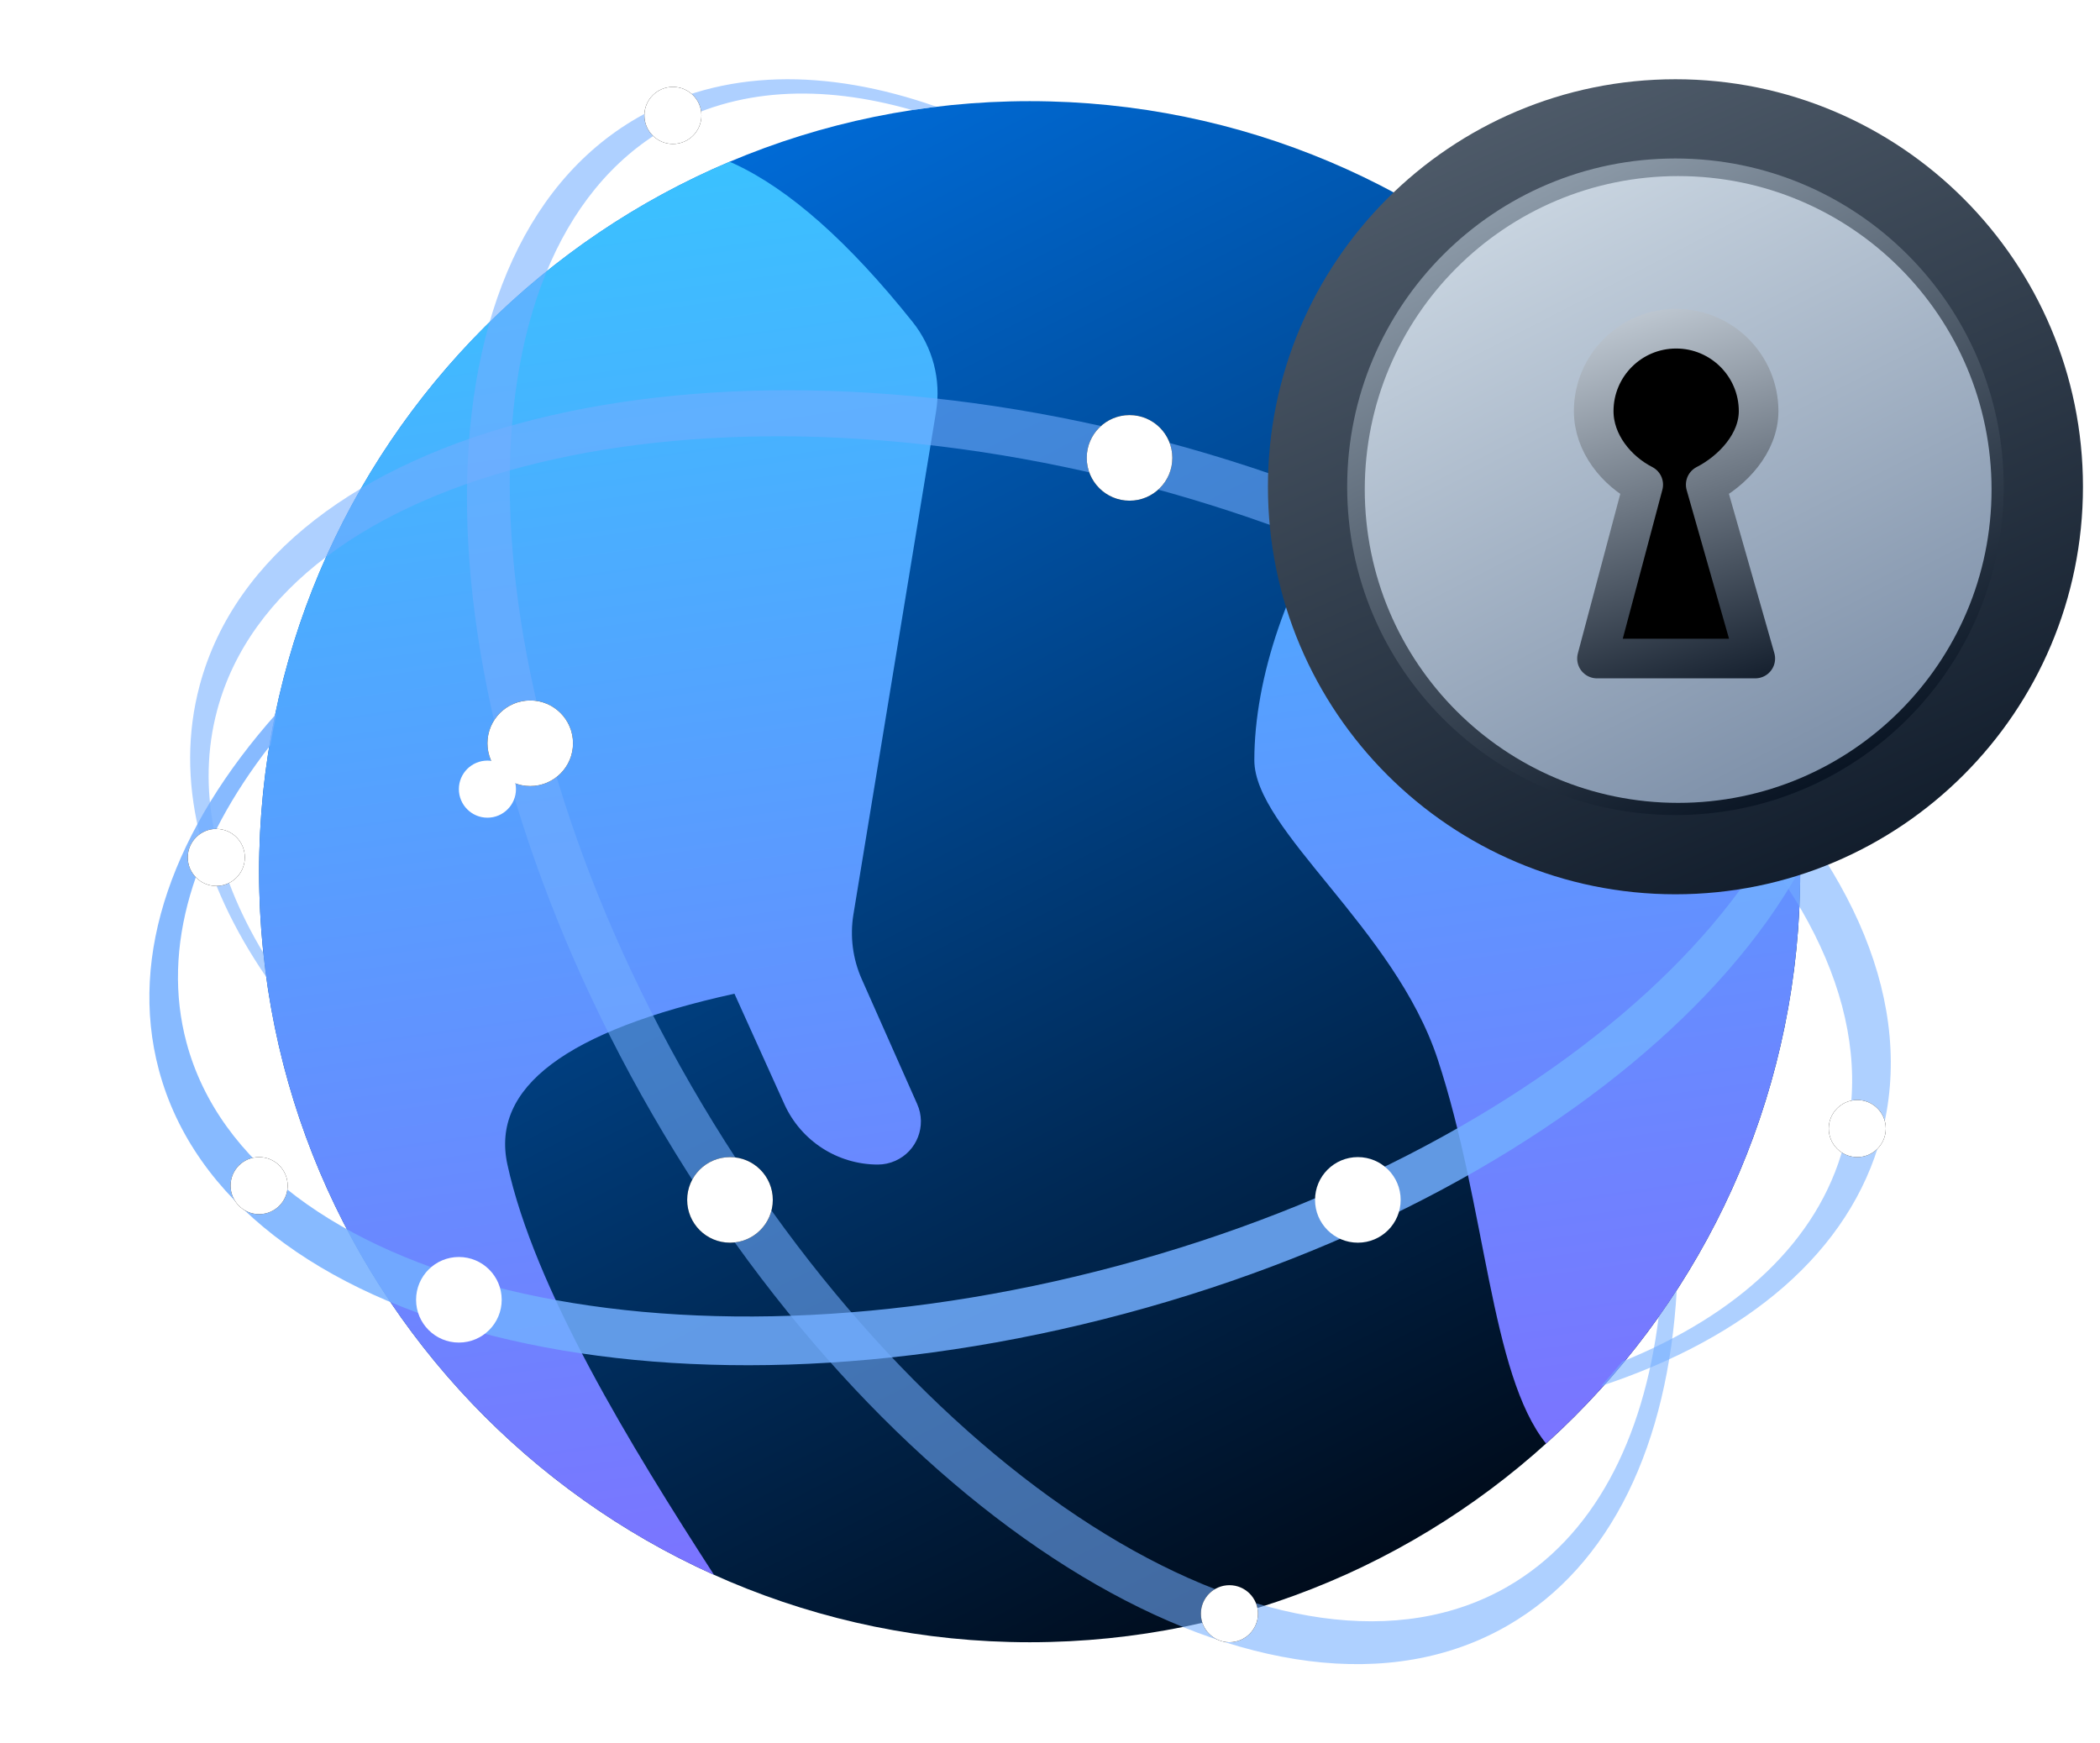 <svg width="53" height="44" viewBox="0 0 53 44" fill="none" xmlns="http://www.w3.org/2000/svg">
<path d="M25.987 41.447C36.727 41.447 45.434 32.74 45.434 22C45.434 11.26 36.727 2.553 25.987 2.553C15.246 2.553 6.539 11.26 6.539 22C6.539 32.74 15.246 41.447 25.987 41.447Z" fill="url(#paint0_linear)"/>
<path fill-rule="evenodd" clip-rule="evenodd" d="M39.989 8.504C43.36 12.002 45.434 16.759 45.434 22C45.434 27.726 42.959 32.874 39.02 36.433C37.609 34.675 37.51 30.46 36.286 26.738C35.197 23.426 31.657 20.951 31.657 19.185C31.657 15.041 35.057 9.06 39.989 8.504ZM18.02 39.746C11.252 36.703 6.539 29.902 6.539 22C6.539 13.945 11.436 7.034 18.415 4.082C18.457 4.1 18.497 4.119 18.536 4.136C19.929 4.784 21.428 6.114 23.033 8.126C23.542 8.763 23.756 9.585 23.624 10.39L21.539 23.076C21.448 23.63 21.521 24.199 21.749 24.712L23.148 27.864C23.392 28.412 23.144 29.054 22.596 29.297C22.457 29.359 22.307 29.391 22.155 29.391C21.139 29.391 20.216 28.795 19.797 27.869L18.536 25.079C14.292 26.012 12.382 27.449 12.806 29.391C13.49 32.523 15.903 36.47 18.02 39.746Z" fill="url(#paint1_linear)"/>
<path d="M23.635 2.694C23.429 2.718 23.224 2.746 23.021 2.778C20.714 2.116 18.562 2.223 16.803 3.239C11.341 6.392 11.566 17.216 17.447 27.402C23.328 37.588 32.589 43.194 38.051 40.041C40.206 38.797 41.476 36.358 41.862 33.234C42.019 33.014 42.17 32.79 42.318 32.563C42.094 36.432 40.681 39.506 38.051 41.025C32.144 44.435 22.516 38.606 16.463 28.122C10.41 17.638 10.176 6.385 16.083 2.975C18.227 1.737 20.86 1.717 23.635 2.694Z" fill="url(#paint2_radial)"/>
<g filter="url(#filter0_d)">
<path d="M18.424 31.363C19.02 31.363 19.504 30.88 19.504 30.283C19.504 29.686 19.02 29.203 18.424 29.203C17.827 29.203 17.343 29.686 17.343 30.283C17.343 30.88 17.827 31.363 18.424 31.363Z" fill="black"/>
</g>
<path d="M18.424 31.363C19.02 31.363 19.504 30.88 19.504 30.283C19.504 29.686 19.02 29.203 18.424 29.203C17.827 29.203 17.343 29.686 17.343 30.283C17.343 30.88 17.827 31.363 18.424 31.363Z" fill="white"/>
<g filter="url(#filter1_d)">
<path d="M13.382 19.839C13.979 19.839 14.462 19.356 14.462 18.759C14.462 18.162 13.979 17.678 13.382 17.678C12.785 17.678 12.302 18.162 12.302 18.759C12.302 19.356 12.785 19.839 13.382 19.839Z" fill="black"/>
</g>
<path d="M13.382 19.839C13.979 19.839 14.462 19.356 14.462 18.759C14.462 18.162 13.979 17.678 13.382 17.678C12.785 17.678 12.302 18.162 12.302 18.759C12.302 19.356 12.785 19.839 13.382 19.839Z" fill="white"/>
<path d="M41.309 10.098C43.962 11.37 45.809 13.247 46.45 15.638C48.215 22.226 40.093 30.017 28.4 33.151C16.706 36.284 5.776 33.597 4.011 27.009C3.225 24.075 4.4 20.903 6.977 18.009C6.921 18.274 6.87 18.539 6.825 18.806C4.889 21.287 4.063 23.91 4.707 26.314C6.339 32.405 16.853 34.99 28.213 31.946C39.574 28.902 47.387 21.407 45.754 15.315C45.229 13.354 43.783 11.756 41.684 10.592C41.562 10.426 41.437 10.261 41.309 10.098Z" fill="url(#paint3_radial)"/>
<g filter="url(#filter2_d)">
<path d="M34.27 31.363C34.866 31.363 35.35 30.88 35.35 30.283C35.35 29.686 34.866 29.203 34.27 29.203C33.673 29.203 33.189 29.686 33.189 30.283C33.189 30.88 33.673 31.363 34.27 31.363Z" fill="white"/>
</g>
<path d="M11.581 33.884C12.178 33.884 12.662 33.401 12.662 32.804C12.662 32.207 12.178 31.724 11.581 31.724C10.985 31.724 10.501 32.207 10.501 32.804C10.501 33.401 10.985 33.884 11.581 33.884Z" fill="white"/>
<path d="M6.723 24.664C5.061 22.236 4.399 19.687 5.04 17.296C6.805 10.708 17.735 8.021 29.428 11.155C41.122 14.288 49.244 22.08 47.479 28.668C46.693 31.602 44.089 33.762 40.41 34.979C40.591 34.778 40.768 34.573 40.941 34.365C43.857 33.184 45.884 31.326 46.529 28.922C48.161 22.831 40.348 15.335 28.988 12.291C17.627 9.247 7.113 11.832 5.481 17.924C4.955 19.885 5.409 21.992 6.645 24.049C6.667 24.254 6.693 24.459 6.723 24.664Z" fill="url(#paint4_radial)"/>
<g filter="url(#filter3_d)">
<path d="M28.508 12.636C29.104 12.636 29.588 12.153 29.588 11.556C29.588 10.959 29.104 10.476 28.508 10.476C27.911 10.476 27.427 10.959 27.427 11.556C27.427 12.153 27.911 12.636 28.508 12.636Z" fill="black"/>
</g>
<path d="M28.508 12.636C29.104 12.636 29.588 12.153 29.588 11.556C29.588 10.959 29.104 10.476 28.508 10.476C27.911 10.476 27.427 10.959 27.427 11.556C27.427 12.153 27.911 12.636 28.508 12.636Z" fill="white"/>
<g filter="url(#filter4_d)">
<path d="M46.874 29.203C47.272 29.203 47.594 28.88 47.594 28.482C47.594 28.085 47.272 27.762 46.874 27.762C46.477 27.762 46.154 28.085 46.154 28.482C46.154 28.88 46.477 29.203 46.874 29.203Z" fill="black"/>
</g>
<path d="M46.874 29.203C47.272 29.203 47.594 28.88 47.594 28.482C47.594 28.085 47.272 27.762 46.874 27.762C46.477 27.762 46.154 28.085 46.154 28.482C46.154 28.88 46.477 29.203 46.874 29.203Z" fill="white"/>
<g filter="url(#filter5_d)">
<path d="M12.302 12.637C12.699 12.637 13.022 12.314 13.022 11.916C13.022 11.518 12.699 11.196 12.302 11.196C11.904 11.196 11.581 11.518 11.581 11.916C11.581 12.314 11.904 12.637 12.302 12.637Z" fill="white"/>
</g>
<g filter="url(#filter6_d)">
<path d="M5.459 22.36C5.857 22.36 6.179 22.038 6.179 21.64C6.179 21.242 5.857 20.92 5.459 20.92C5.061 20.92 4.739 21.242 4.739 21.64C4.739 22.038 5.061 22.36 5.459 22.36Z" fill="black"/>
</g>
<path d="M5.459 22.36C5.857 22.36 6.179 22.038 6.179 21.64C6.179 21.242 5.857 20.92 5.459 20.92C5.061 20.92 4.739 21.242 4.739 21.64C4.739 22.038 5.061 22.36 5.459 22.36Z" fill="white"/>
<g filter="url(#filter7_d)">
<path d="M45.074 13.717C45.471 13.717 45.794 13.395 45.794 12.997C45.794 12.599 45.471 12.277 45.074 12.277C44.676 12.277 44.353 12.599 44.353 12.997C44.353 13.395 44.676 13.717 45.074 13.717Z" fill="black"/>
</g>
<path d="M45.074 13.717C45.471 13.717 45.794 13.395 45.794 12.997C45.794 12.599 45.471 12.277 45.074 12.277C44.676 12.277 44.353 12.599 44.353 12.997C44.353 13.395 44.676 13.717 45.074 13.717Z" fill="white"/>
<g filter="url(#filter8_d)">
<path d="M16.983 3.633C17.381 3.633 17.703 3.311 17.703 2.913C17.703 2.515 17.381 2.193 16.983 2.193C16.585 2.193 16.263 2.515 16.263 2.913C16.263 3.311 16.585 3.633 16.983 3.633Z" fill="black"/>
</g>
<path d="M16.983 3.633C17.381 3.633 17.703 3.311 17.703 2.913C17.703 2.515 17.381 2.193 16.983 2.193C16.585 2.193 16.263 2.515 16.263 2.913C16.263 3.311 16.585 3.633 16.983 3.633Z" fill="white"/>
<g filter="url(#filter9_d)">
<path d="M31.028 41.447C31.426 41.447 31.749 41.125 31.749 40.727C31.749 40.329 31.426 40.007 31.028 40.007C30.631 40.007 30.308 40.329 30.308 40.727C30.308 41.125 30.631 41.447 31.028 41.447Z" fill="black"/>
</g>
<path d="M31.028 41.447C31.426 41.447 31.749 41.125 31.749 40.727C31.749 40.329 31.426 40.007 31.028 40.007C30.631 40.007 30.308 40.329 30.308 40.727C30.308 41.125 30.631 41.447 31.028 41.447Z" fill="white"/>
<g filter="url(#filter10_d)">
<path d="M6.539 30.643C6.937 30.643 7.26 30.321 7.26 29.923C7.26 29.525 6.937 29.203 6.539 29.203C6.142 29.203 5.819 29.525 5.819 29.923C5.819 30.321 6.142 30.643 6.539 30.643Z" fill="black"/>
</g>
<path d="M6.539 30.643C6.937 30.643 7.26 30.321 7.26 29.923C7.26 29.525 6.937 29.203 6.539 29.203C6.142 29.203 5.819 29.525 5.819 29.923C5.819 30.321 6.142 30.643 6.539 30.643Z" fill="white"/>
<path d="M42.285 21.57C47.413 21.57 51.57 17.413 51.57 12.285C51.57 7.157 47.413 3 42.285 3C37.157 3 33 7.157 33 12.285C33 17.413 37.157 21.57 42.285 21.57Z" fill="url(#paint5_linear)" stroke="url(#paint6_linear)" stroke-width="2"/>
<path d="M42.354 20.263C46.722 20.263 50.263 16.722 50.263 12.354C50.263 7.986 46.722 4.444 42.354 4.444C37.986 4.444 34.444 7.986 34.444 12.354C34.444 16.722 37.986 20.263 42.354 20.263Z" fill="url(#paint7_linear)"/>
<path d="M41.472 12.232C40.798 11.887 40.222 11.186 40.222 10.377C40.222 9.228 41.153 8.296 42.303 8.296C43.452 8.296 44.384 9.228 44.384 10.377C44.384 11.186 43.724 11.887 43.049 12.232L44.3 16.62H40.305L41.472 12.232Z" fill="black" stroke="url(#paint8_linear)" stroke-linejoin="round"/>
<defs>
<filter id="filter0_d" x="15.343" y="27.203" width="6.161" height="6.161" filterUnits="userSpaceOnUse" color-interpolation-filters="sRGB">
<feFlood flood-opacity="0" result="BackgroundImageFix"/>
<feColorMatrix in="SourceAlpha" type="matrix" values="0 0 0 0 0 0 0 0 0 0 0 0 0 0 0 0 0 0 127 0"/>
<feOffset/>
<feGaussianBlur stdDeviation="1"/>
<feColorMatrix type="matrix" values="0 0 0 0 1 0 0 0 0 1 0 0 0 0 1 0 0 0 1 0"/>
<feBlend mode="normal" in2="BackgroundImageFix" result="effect1_dropShadow"/>
<feBlend mode="normal" in="SourceGraphic" in2="effect1_dropShadow" result="shape"/>
</filter>
<filter id="filter1_d" x="10.302" y="15.678" width="6.161" height="6.161" filterUnits="userSpaceOnUse" color-interpolation-filters="sRGB">
<feFlood flood-opacity="0" result="BackgroundImageFix"/>
<feColorMatrix in="SourceAlpha" type="matrix" values="0 0 0 0 0 0 0 0 0 0 0 0 0 0 0 0 0 0 127 0"/>
<feOffset/>
<feGaussianBlur stdDeviation="1"/>
<feColorMatrix type="matrix" values="0 0 0 0 1 0 0 0 0 1 0 0 0 0 1 0 0 0 1 0"/>
<feBlend mode="normal" in2="BackgroundImageFix" result="effect1_dropShadow"/>
<feBlend mode="normal" in="SourceGraphic" in2="effect1_dropShadow" result="shape"/>
</filter>
<filter id="filter2_d" x="31.189" y="27.203" width="6.161" height="6.161" filterUnits="userSpaceOnUse" color-interpolation-filters="sRGB">
<feFlood flood-opacity="0" result="BackgroundImageFix"/>
<feColorMatrix in="SourceAlpha" type="matrix" values="0 0 0 0 0 0 0 0 0 0 0 0 0 0 0 0 0 0 127 0"/>
<feOffset/>
<feGaussianBlur stdDeviation="1"/>
<feColorMatrix type="matrix" values="0 0 0 0 1 0 0 0 0 1 0 0 0 0 1 0 0 0 1 0"/>
<feBlend mode="normal" in2="BackgroundImageFix" result="effect1_dropShadow"/>
<feBlend mode="normal" in="SourceGraphic" in2="effect1_dropShadow" result="shape"/>
</filter>
<filter id="filter3_d" x="25.427" y="8.476" width="6.161" height="6.161" filterUnits="userSpaceOnUse" color-interpolation-filters="sRGB">
<feFlood flood-opacity="0" result="BackgroundImageFix"/>
<feColorMatrix in="SourceAlpha" type="matrix" values="0 0 0 0 0 0 0 0 0 0 0 0 0 0 0 0 0 0 127 0"/>
<feOffset/>
<feGaussianBlur stdDeviation="1"/>
<feColorMatrix type="matrix" values="0 0 0 0 1 0 0 0 0 1 0 0 0 0 1 0 0 0 1 0"/>
<feBlend mode="normal" in2="BackgroundImageFix" result="effect1_dropShadow"/>
<feBlend mode="normal" in="SourceGraphic" in2="effect1_dropShadow" result="shape"/>
</filter>
<filter id="filter4_d" x="44.154" y="25.762" width="5.441" height="5.441" filterUnits="userSpaceOnUse" color-interpolation-filters="sRGB">
<feFlood flood-opacity="0" result="BackgroundImageFix"/>
<feColorMatrix in="SourceAlpha" type="matrix" values="0 0 0 0 0 0 0 0 0 0 0 0 0 0 0 0 0 0 127 0"/>
<feOffset/>
<feGaussianBlur stdDeviation="1"/>
<feColorMatrix type="matrix" values="0 0 0 0 1 0 0 0 0 1 0 0 0 0 1 0 0 0 1 0"/>
<feBlend mode="normal" in2="BackgroundImageFix" result="effect1_dropShadow"/>
<feBlend mode="normal" in="SourceGraphic" in2="effect1_dropShadow" result="shape"/>
</filter>
<filter id="filter5_d" x="0.581" y="8.196" width="23.441" height="23.441" filterUnits="userSpaceOnUse" color-interpolation-filters="sRGB">
<feFlood flood-opacity="0" result="BackgroundImageFix"/>
<feColorMatrix in="SourceAlpha" type="matrix" values="0 0 0 0 0 0 0 0 0 0 0 0 0 0 0 0 0 0 127 0"/>
<feOffset dy="8"/>
<feGaussianBlur stdDeviation="5.5"/>
<feColorMatrix type="matrix" values="0 0 0 0 1 0 0 0 0 1 0 0 0 0 1 0 0 0 1 0"/>
<feBlend mode="normal" in2="BackgroundImageFix" result="effect1_dropShadow"/>
<feBlend mode="normal" in="SourceGraphic" in2="effect1_dropShadow" result="shape"/>
</filter>
<filter id="filter6_d" x="2.739" y="18.92" width="5.441" height="5.441" filterUnits="userSpaceOnUse" color-interpolation-filters="sRGB">
<feFlood flood-opacity="0" result="BackgroundImageFix"/>
<feColorMatrix in="SourceAlpha" type="matrix" values="0 0 0 0 0 0 0 0 0 0 0 0 0 0 0 0 0 0 127 0"/>
<feOffset/>
<feGaussianBlur stdDeviation="1"/>
<feColorMatrix type="matrix" values="0 0 0 0 1 0 0 0 0 1 0 0 0 0 1 0 0 0 1 0"/>
<feBlend mode="normal" in2="BackgroundImageFix" result="effect1_dropShadow"/>
<feBlend mode="normal" in="SourceGraphic" in2="effect1_dropShadow" result="shape"/>
</filter>
<filter id="filter7_d" x="42.353" y="10.277" width="5.441" height="5.441" filterUnits="userSpaceOnUse" color-interpolation-filters="sRGB">
<feFlood flood-opacity="0" result="BackgroundImageFix"/>
<feColorMatrix in="SourceAlpha" type="matrix" values="0 0 0 0 0 0 0 0 0 0 0 0 0 0 0 0 0 0 127 0"/>
<feOffset/>
<feGaussianBlur stdDeviation="1"/>
<feColorMatrix type="matrix" values="0 0 0 0 1 0 0 0 0 1 0 0 0 0 1 0 0 0 1 0"/>
<feBlend mode="normal" in2="BackgroundImageFix" result="effect1_dropShadow"/>
<feBlend mode="normal" in="SourceGraphic" in2="effect1_dropShadow" result="shape"/>
</filter>
<filter id="filter8_d" x="14.263" y="0.193" width="5.441" height="5.441" filterUnits="userSpaceOnUse" color-interpolation-filters="sRGB">
<feFlood flood-opacity="0" result="BackgroundImageFix"/>
<feColorMatrix in="SourceAlpha" type="matrix" values="0 0 0 0 0 0 0 0 0 0 0 0 0 0 0 0 0 0 127 0"/>
<feOffset/>
<feGaussianBlur stdDeviation="1"/>
<feColorMatrix type="matrix" values="0 0 0 0 1 0 0 0 0 1 0 0 0 0 1 0 0 0 1 0"/>
<feBlend mode="normal" in2="BackgroundImageFix" result="effect1_dropShadow"/>
<feBlend mode="normal" in="SourceGraphic" in2="effect1_dropShadow" result="shape"/>
</filter>
<filter id="filter9_d" x="28.308" y="38.007" width="5.441" height="5.441" filterUnits="userSpaceOnUse" color-interpolation-filters="sRGB">
<feFlood flood-opacity="0" result="BackgroundImageFix"/>
<feColorMatrix in="SourceAlpha" type="matrix" values="0 0 0 0 0 0 0 0 0 0 0 0 0 0 0 0 0 0 127 0"/>
<feOffset/>
<feGaussianBlur stdDeviation="1"/>
<feColorMatrix type="matrix" values="0 0 0 0 1 0 0 0 0 1 0 0 0 0 1 0 0 0 1 0"/>
<feBlend mode="normal" in2="BackgroundImageFix" result="effect1_dropShadow"/>
<feBlend mode="normal" in="SourceGraphic" in2="effect1_dropShadow" result="shape"/>
</filter>
<filter id="filter10_d" x="3.819" y="27.203" width="5.441" height="5.441" filterUnits="userSpaceOnUse" color-interpolation-filters="sRGB">
<feFlood flood-opacity="0" result="BackgroundImageFix"/>
<feColorMatrix in="SourceAlpha" type="matrix" values="0 0 0 0 0 0 0 0 0 0 0 0 0 0 0 0 0 0 127 0"/>
<feOffset/>
<feGaussianBlur stdDeviation="1"/>
<feColorMatrix type="matrix" values="0 0 0 0 1 0 0 0 0 1 0 0 0 0 1 0 0 0 1 0"/>
<feBlend mode="normal" in2="BackgroundImageFix" result="effect1_dropShadow"/>
<feBlend mode="normal" in="SourceGraphic" in2="effect1_dropShadow" result="shape"/>
</filter>
<linearGradient id="paint0_linear" x1="37.104" y1="38.616" x2="19.36" y2="3.734" gradientUnits="userSpaceOnUse">
<stop stop-color="#000B1A"/>
<stop offset="1" stop-color="#006AD5"/>
</linearGradient>
<linearGradient id="paint1_linear" x1="28.094" y1="88.978" x2="14.863" y2="-5.005" gradientUnits="userSpaceOnUse">
<stop stop-color="#D705FF"/>
<stop offset="1" stop-color="#29D6FF"/>
</linearGradient>
<radialGradient id="paint2_radial" cx="0" cy="0" r="1" gradientUnits="userSpaceOnUse" gradientTransform="translate(5.834 -20.643) rotate(-135) scale(21.59 29.322)">
<stop stop-color="#EEFFFF"/>
<stop offset="1" stop-color="#72AEFF" stop-opacity="0.576"/>
</radialGradient>
<radialGradient id="paint3_radial" cx="0" cy="0" r="1" gradientUnits="userSpaceOnUse" gradientTransform="translate(-0.706 -25.376) rotate(-135) scale(30.35 20.062)">
<stop stop-color="#EEFFFF"/>
<stop offset="1" stop-color="#72AEFF" stop-opacity="0.85"/>
</radialGradient>
<radialGradient id="paint4_radial" cx="0" cy="0" r="1" gradientUnits="userSpaceOnUse" gradientTransform="translate(-1.119 -26.127) rotate(-135) scale(30.35 20.377)">
<stop stop-color="#EEFFFF"/>
<stop offset="1" stop-color="#72AEFF" stop-opacity="0.576"/>
</radialGradient>
<linearGradient id="paint5_linear" x1="47.593" y1="20.218" x2="39.121" y2="3.564" gradientUnits="userSpaceOnUse">
<stop stop-color="#000B1A"/>
<stop offset="1" stop-color="#93A1AF"/>
</linearGradient>
<linearGradient id="paint6_linear" x1="51.086" y1="26.71" x2="30.441" y2="-20.208" gradientUnits="userSpaceOnUse">
<stop stop-color="#000B1A"/>
<stop offset="1" stop-color="#93A1AF"/>
</linearGradient>
<linearGradient id="paint7_linear" x1="49.851" y1="24.642" x2="39.658" y2="4.925" gradientUnits="userSpaceOnUse">
<stop stop-color="#607593"/>
<stop offset="1" stop-color="#C7D3DF"/>
</linearGradient>
<linearGradient id="paint8_linear" x1="42.796" y1="18.924" x2="39.013" y2="6.837" gradientUnits="userSpaceOnUse">
<stop stop-color="#000B1A"/>
<stop offset="1" stop-color="#DBE4ED"/>
</linearGradient>
</defs>
</svg>

